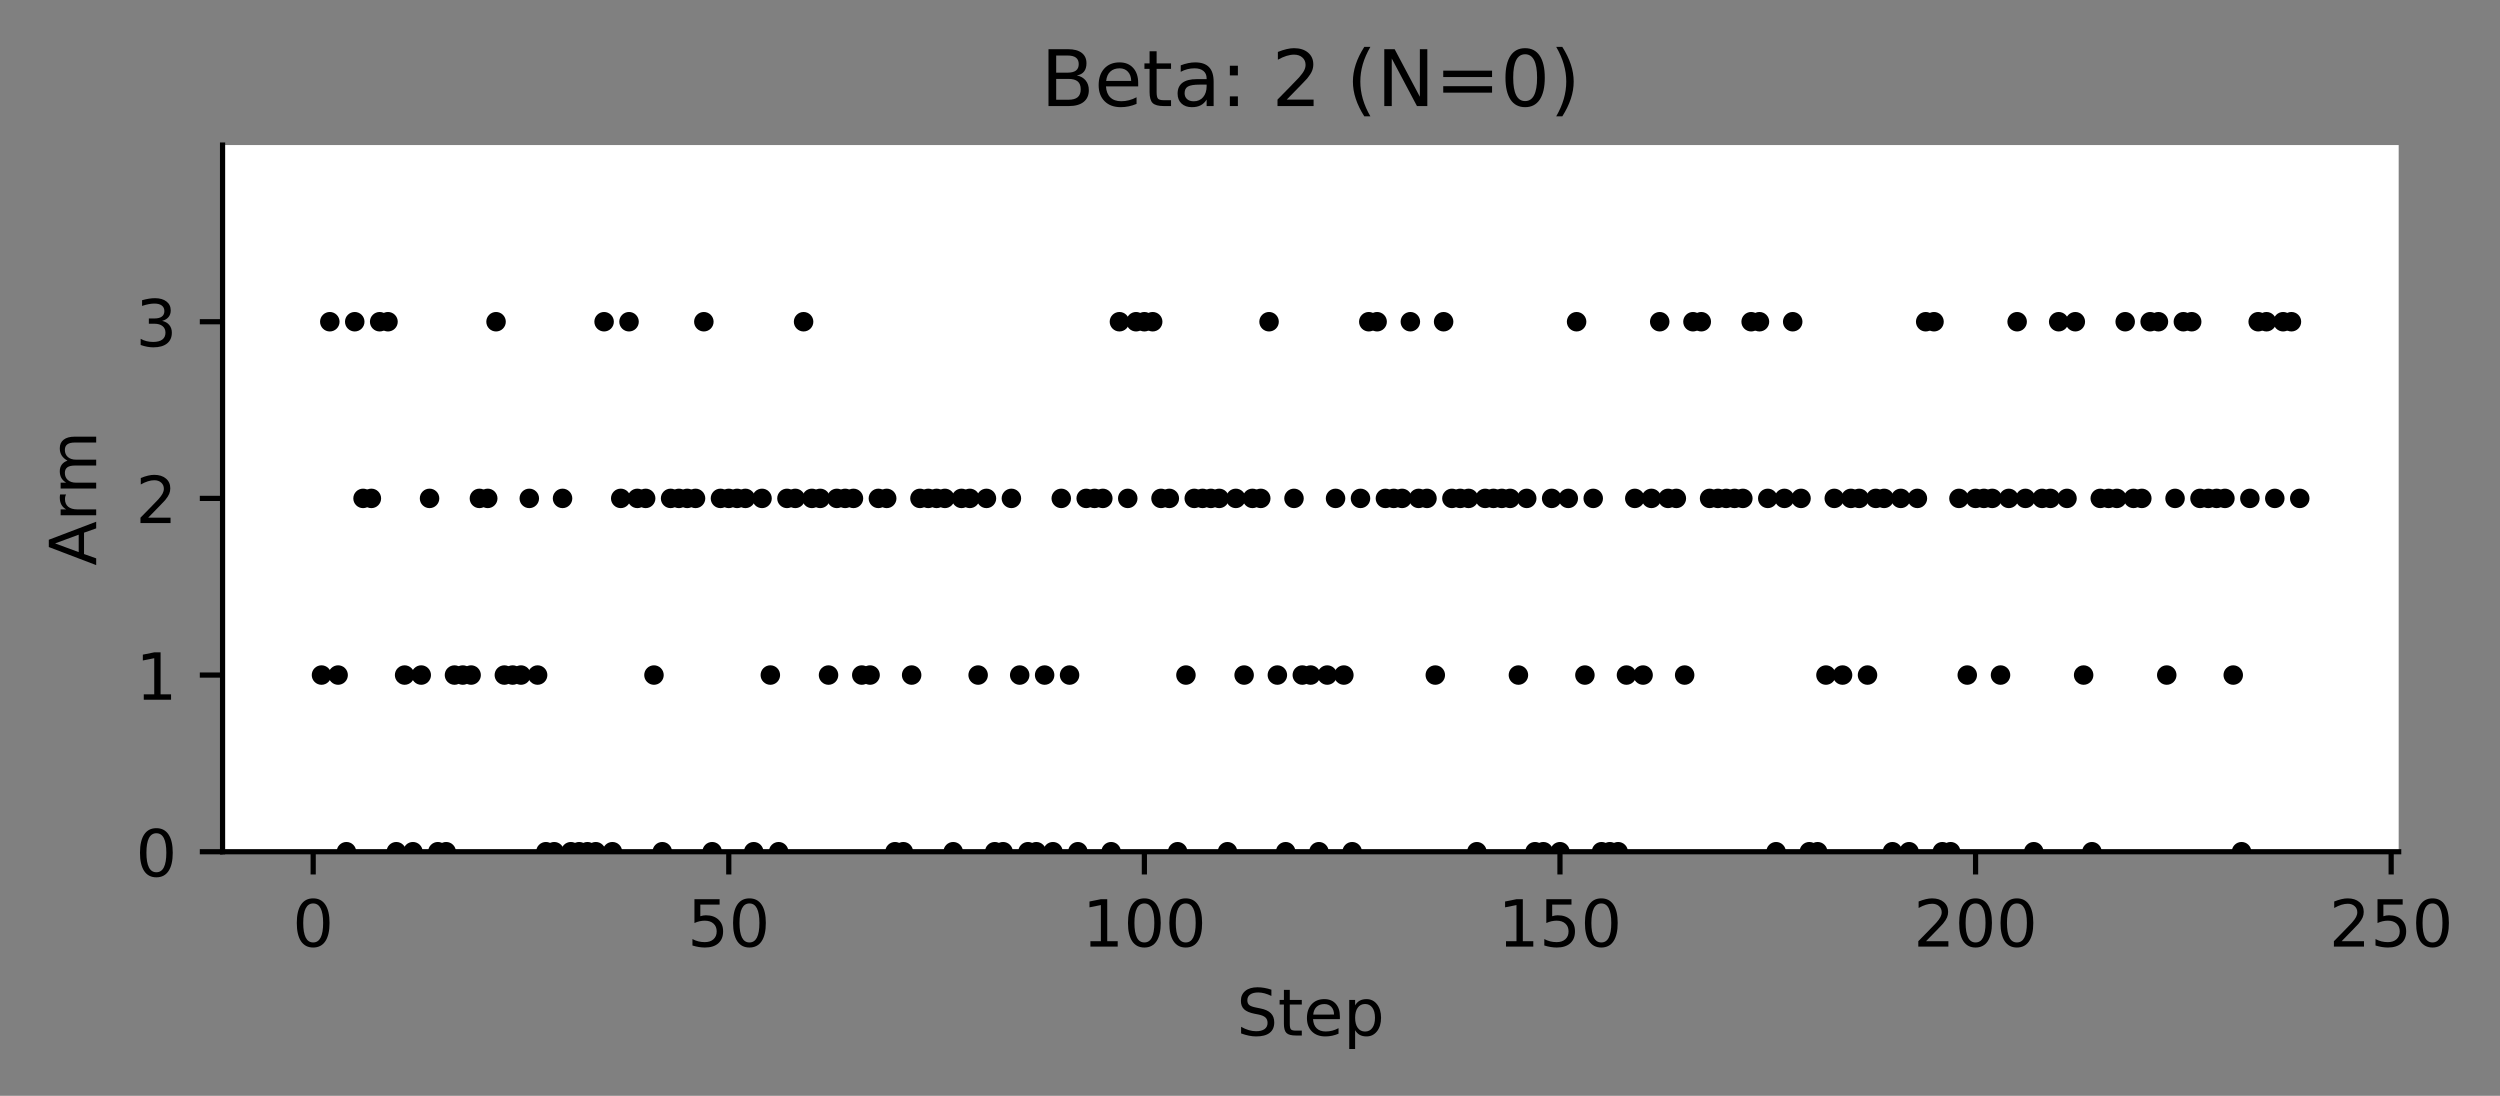 <?xml version="1.0" encoding="utf-8" standalone="no"?>
<!DOCTYPE svg PUBLIC "-//W3C//DTD SVG 1.1//EN"
  "http://www.w3.org/Graphics/SVG/1.1/DTD/svg11.dtd">
<!-- Created with matplotlib (https://matplotlib.org/) -->
<svg height="168.594pt" version="1.1" viewBox="0 0 384.629 168.594" width="384.629pt" xmlns="http://www.w3.org/2000/svg" xmlns:xlink="http://www.w3.org/1999/xlink">
 <rect x="0" y="0" width="384.629" height="168.594" fill="#808080" stroke="none"/>
 <defs>
  <style type="text/css">
*{stroke-linecap:butt;stroke-linejoin:round;}
  </style>
 </defs>
 <g id="figure_1">
  <g id="patch_1">
   <path d="M 0 168.594 
L 384.629 168.594 
L 384.629 0 
L 0 0 
z
" style="fill:none;"/>
  </g>
  <g id="axes_1">
   <g id="patch_2">
    <path d="M 34.241 131.038 
L 369.041 131.038 
L 369.041 22.318 
L 34.241 22.318 
z
" style="fill:#ffffff;"/>
   </g>
   <g id="PathCollection_1">
    <defs>
     <path d="M 0 1 
C 0.265 1 0.52 0.895 0.707 0.707 
C 0.895 0.52 1 0.265 1 0 
C 1 -0.265 0.895 -0.52 0.707 -0.707 
C 0.52 -0.895 0.265 -1 0 -1 
C -0.265 -1 -0.52 -0.895 -0.707 -0.707 
C -0.895 -0.52 -1 -0.265 -1 0 
C -1 0.265 -0.895 0.52 -0.707 0.707 
C -0.52 0.895 -0.265 1 0 1 
z
" id="m8934c2b156" style="stroke:#000000;"/>
    </defs>
    <g clip-path="url(#pa95b6ac031)">
     <use style="stroke:#000000;" x="49.463" xlink:href="#m8934c2b156" y="103.858"/>
     <use style="stroke:#000000;" x="50.741" xlink:href="#m8934c2b156" y="49.498"/>
     <use style="stroke:#000000;" x="52.02" xlink:href="#m8934c2b156" y="103.858"/>
     <use style="stroke:#000000;" x="53.299" xlink:href="#m8934c2b156" y="131.038"/>
     <use style="stroke:#000000;" x="54.578" xlink:href="#m8934c2b156" y="49.498"/>
     <use style="stroke:#000000;" x="55.857" xlink:href="#m8934c2b156" y="76.678"/>
     <use style="stroke:#000000;" x="57.135" xlink:href="#m8934c2b156" y="76.678"/>
     <use style="stroke:#000000;" x="58.414" xlink:href="#m8934c2b156" y="49.498"/>
     <use style="stroke:#000000;" x="59.693" xlink:href="#m8934c2b156" y="49.498"/>
     <use style="stroke:#000000;" x="60.972" xlink:href="#m8934c2b156" y="131.038"/>
     <use style="stroke:#000000;" x="62.251" xlink:href="#m8934c2b156" y="103.858"/>
     <use style="stroke:#000000;" x="63.529" xlink:href="#m8934c2b156" y="131.038"/>
     <use style="stroke:#000000;" x="64.808" xlink:href="#m8934c2b156" y="103.858"/>
     <use style="stroke:#000000;" x="66.087" xlink:href="#m8934c2b156" y="76.678"/>
     <use style="stroke:#000000;" x="67.366" xlink:href="#m8934c2b156" y="131.038"/>
     <use style="stroke:#000000;" x="68.645" xlink:href="#m8934c2b156" y="131.038"/>
     <use style="stroke:#000000;" x="69.924" xlink:href="#m8934c2b156" y="103.858"/>
     <use style="stroke:#000000;" x="71.202" xlink:href="#m8934c2b156" y="103.858"/>
     <use style="stroke:#000000;" x="72.481" xlink:href="#m8934c2b156" y="103.858"/>
     <use style="stroke:#000000;" x="73.76" xlink:href="#m8934c2b156" y="76.678"/>
     <use style="stroke:#000000;" x="75.039" xlink:href="#m8934c2b156" y="76.678"/>
     <use style="stroke:#000000;" x="76.318" xlink:href="#m8934c2b156" y="49.498"/>
     <use style="stroke:#000000;" x="77.596" xlink:href="#m8934c2b156" y="103.858"/>
     <use style="stroke:#000000;" x="78.875" xlink:href="#m8934c2b156" y="103.858"/>
     <use style="stroke:#000000;" x="80.154" xlink:href="#m8934c2b156" y="103.858"/>
     <use style="stroke:#000000;" x="81.433" xlink:href="#m8934c2b156" y="76.678"/>
     <use style="stroke:#000000;" x="82.712" xlink:href="#m8934c2b156" y="103.858"/>
     <use style="stroke:#000000;" x="83.99" xlink:href="#m8934c2b156" y="131.038"/>
     <use style="stroke:#000000;" x="85.269" xlink:href="#m8934c2b156" y="131.038"/>
     <use style="stroke:#000000;" x="86.548" xlink:href="#m8934c2b156" y="76.678"/>
     <use style="stroke:#000000;" x="87.827" xlink:href="#m8934c2b156" y="131.038"/>
     <use style="stroke:#000000;" x="89.106" xlink:href="#m8934c2b156" y="131.038"/>
     <use style="stroke:#000000;" x="90.384" xlink:href="#m8934c2b156" y="131.038"/>
     <use style="stroke:#000000;" x="91.663" xlink:href="#m8934c2b156" y="131.038"/>
     <use style="stroke:#000000;" x="92.942" xlink:href="#m8934c2b156" y="49.498"/>
     <use style="stroke:#000000;" x="94.221" xlink:href="#m8934c2b156" y="131.038"/>
     <use style="stroke:#000000;" x="95.5" xlink:href="#m8934c2b156" y="76.678"/>
     <use style="stroke:#000000;" x="96.778" xlink:href="#m8934c2b156" y="49.498"/>
     <use style="stroke:#000000;" x="98.057" xlink:href="#m8934c2b156" y="76.678"/>
     <use style="stroke:#000000;" x="99.336" xlink:href="#m8934c2b156" y="76.678"/>
     <use style="stroke:#000000;" x="100.615" xlink:href="#m8934c2b156" y="103.858"/>
     <use style="stroke:#000000;" x="101.894" xlink:href="#m8934c2b156" y="131.038"/>
     <use style="stroke:#000000;" x="103.173" xlink:href="#m8934c2b156" y="76.678"/>
     <use style="stroke:#000000;" x="104.451" xlink:href="#m8934c2b156" y="76.678"/>
     <use style="stroke:#000000;" x="105.73" xlink:href="#m8934c2b156" y="76.678"/>
     <use style="stroke:#000000;" x="107.009" xlink:href="#m8934c2b156" y="76.678"/>
     <use style="stroke:#000000;" x="108.288" xlink:href="#m8934c2b156" y="49.498"/>
     <use style="stroke:#000000;" x="109.567" xlink:href="#m8934c2b156" y="131.038"/>
     <use style="stroke:#000000;" x="110.845" xlink:href="#m8934c2b156" y="76.678"/>
     <use style="stroke:#000000;" x="112.124" xlink:href="#m8934c2b156" y="76.678"/>
     <use style="stroke:#000000;" x="113.403" xlink:href="#m8934c2b156" y="76.678"/>
     <use style="stroke:#000000;" x="114.682" xlink:href="#m8934c2b156" y="76.678"/>
     <use style="stroke:#000000;" x="115.961" xlink:href="#m8934c2b156" y="131.038"/>
     <use style="stroke:#000000;" x="117.239" xlink:href="#m8934c2b156" y="76.678"/>
     <use style="stroke:#000000;" x="118.518" xlink:href="#m8934c2b156" y="103.858"/>
     <use style="stroke:#000000;" x="119.797" xlink:href="#m8934c2b156" y="131.038"/>
     <use style="stroke:#000000;" x="121.076" xlink:href="#m8934c2b156" y="76.678"/>
     <use style="stroke:#000000;" x="122.355" xlink:href="#m8934c2b156" y="76.678"/>
     <use style="stroke:#000000;" x="123.633" xlink:href="#m8934c2b156" y="49.498"/>
     <use style="stroke:#000000;" x="124.912" xlink:href="#m8934c2b156" y="76.678"/>
     <use style="stroke:#000000;" x="126.191" xlink:href="#m8934c2b156" y="76.678"/>
     <use style="stroke:#000000;" x="127.47" xlink:href="#m8934c2b156" y="103.858"/>
     <use style="stroke:#000000;" x="128.749" xlink:href="#m8934c2b156" y="76.678"/>
     <use style="stroke:#000000;" x="130.027" xlink:href="#m8934c2b156" y="76.678"/>
     <use style="stroke:#000000;" x="131.306" xlink:href="#m8934c2b156" y="76.678"/>
     <use style="stroke:#000000;" x="132.585" xlink:href="#m8934c2b156" y="103.858"/>
     <use style="stroke:#000000;" x="133.864" xlink:href="#m8934c2b156" y="103.858"/>
     <use style="stroke:#000000;" x="135.143" xlink:href="#m8934c2b156" y="76.678"/>
     <use style="stroke:#000000;" x="136.421" xlink:href="#m8934c2b156" y="76.678"/>
     <use style="stroke:#000000;" x="137.7" xlink:href="#m8934c2b156" y="131.038"/>
     <use style="stroke:#000000;" x="138.979" xlink:href="#m8934c2b156" y="131.038"/>
     <use style="stroke:#000000;" x="140.258" xlink:href="#m8934c2b156" y="103.858"/>
     <use style="stroke:#000000;" x="141.537" xlink:href="#m8934c2b156" y="76.678"/>
     <use style="stroke:#000000;" x="142.816" xlink:href="#m8934c2b156" y="76.678"/>
     <use style="stroke:#000000;" x="144.094" xlink:href="#m8934c2b156" y="76.678"/>
     <use style="stroke:#000000;" x="145.373" xlink:href="#m8934c2b156" y="76.678"/>
     <use style="stroke:#000000;" x="146.652" xlink:href="#m8934c2b156" y="131.038"/>
     <use style="stroke:#000000;" x="147.931" xlink:href="#m8934c2b156" y="76.678"/>
     <use style="stroke:#000000;" x="149.21" xlink:href="#m8934c2b156" y="76.678"/>
     <use style="stroke:#000000;" x="150.488" xlink:href="#m8934c2b156" y="103.858"/>
     <use style="stroke:#000000;" x="151.767" xlink:href="#m8934c2b156" y="76.678"/>
     <use style="stroke:#000000;" x="153.046" xlink:href="#m8934c2b156" y="131.038"/>
     <use style="stroke:#000000;" x="154.325" xlink:href="#m8934c2b156" y="131.038"/>
     <use style="stroke:#000000;" x="155.604" xlink:href="#m8934c2b156" y="76.678"/>
     <use style="stroke:#000000;" x="156.882" xlink:href="#m8934c2b156" y="103.858"/>
     <use style="stroke:#000000;" x="158.161" xlink:href="#m8934c2b156" y="131.038"/>
     <use style="stroke:#000000;" x="159.44" xlink:href="#m8934c2b156" y="131.038"/>
     <use style="stroke:#000000;" x="160.719" xlink:href="#m8934c2b156" y="103.858"/>
     <use style="stroke:#000000;" x="161.998" xlink:href="#m8934c2b156" y="131.038"/>
     <use style="stroke:#000000;" x="163.276" xlink:href="#m8934c2b156" y="76.678"/>
     <use style="stroke:#000000;" x="164.555" xlink:href="#m8934c2b156" y="103.858"/>
     <use style="stroke:#000000;" x="165.834" xlink:href="#m8934c2b156" y="131.038"/>
     <use style="stroke:#000000;" x="167.113" xlink:href="#m8934c2b156" y="76.678"/>
     <use style="stroke:#000000;" x="168.392" xlink:href="#m8934c2b156" y="76.678"/>
     <use style="stroke:#000000;" x="169.67" xlink:href="#m8934c2b156" y="76.678"/>
     <use style="stroke:#000000;" x="170.949" xlink:href="#m8934c2b156" y="131.038"/>
     <use style="stroke:#000000;" x="172.228" xlink:href="#m8934c2b156" y="49.498"/>
     <use style="stroke:#000000;" x="173.507" xlink:href="#m8934c2b156" y="76.678"/>
     <use style="stroke:#000000;" x="174.786" xlink:href="#m8934c2b156" y="49.498"/>
     <use style="stroke:#000000;" x="176.064" xlink:href="#m8934c2b156" y="49.498"/>
     <use style="stroke:#000000;" x="177.343" xlink:href="#m8934c2b156" y="49.498"/>
     <use style="stroke:#000000;" x="178.622" xlink:href="#m8934c2b156" y="76.678"/>
     <use style="stroke:#000000;" x="179.901" xlink:href="#m8934c2b156" y="76.678"/>
     <use style="stroke:#000000;" x="181.18" xlink:href="#m8934c2b156" y="131.038"/>
     <use style="stroke:#000000;" x="182.459" xlink:href="#m8934c2b156" y="103.858"/>
     <use style="stroke:#000000;" x="183.737" xlink:href="#m8934c2b156" y="76.678"/>
     <use style="stroke:#000000;" x="185.016" xlink:href="#m8934c2b156" y="76.678"/>
     <use style="stroke:#000000;" x="186.295" xlink:href="#m8934c2b156" y="76.678"/>
     <use style="stroke:#000000;" x="187.574" xlink:href="#m8934c2b156" y="76.678"/>
     <use style="stroke:#000000;" x="188.853" xlink:href="#m8934c2b156" y="131.038"/>
     <use style="stroke:#000000;" x="190.131" xlink:href="#m8934c2b156" y="76.678"/>
     <use style="stroke:#000000;" x="191.41" xlink:href="#m8934c2b156" y="103.858"/>
     <use style="stroke:#000000;" x="192.689" xlink:href="#m8934c2b156" y="76.678"/>
     <use style="stroke:#000000;" x="193.968" xlink:href="#m8934c2b156" y="76.678"/>
     <use style="stroke:#000000;" x="195.247" xlink:href="#m8934c2b156" y="49.498"/>
     <use style="stroke:#000000;" x="196.525" xlink:href="#m8934c2b156" y="103.858"/>
     <use style="stroke:#000000;" x="197.804" xlink:href="#m8934c2b156" y="131.038"/>
     <use style="stroke:#000000;" x="199.083" xlink:href="#m8934c2b156" y="76.678"/>
     <use style="stroke:#000000;" x="200.362" xlink:href="#m8934c2b156" y="103.858"/>
     <use style="stroke:#000000;" x="201.641" xlink:href="#m8934c2b156" y="103.858"/>
     <use style="stroke:#000000;" x="202.919" xlink:href="#m8934c2b156" y="131.038"/>
     <use style="stroke:#000000;" x="204.198" xlink:href="#m8934c2b156" y="103.858"/>
     <use style="stroke:#000000;" x="205.477" xlink:href="#m8934c2b156" y="76.678"/>
     <use style="stroke:#000000;" x="206.756" xlink:href="#m8934c2b156" y="103.858"/>
     <use style="stroke:#000000;" x="208.035" xlink:href="#m8934c2b156" y="131.038"/>
     <use style="stroke:#000000;" x="209.313" xlink:href="#m8934c2b156" y="76.678"/>
     <use style="stroke:#000000;" x="210.592" xlink:href="#m8934c2b156" y="49.498"/>
     <use style="stroke:#000000;" x="211.871" xlink:href="#m8934c2b156" y="49.498"/>
     <use style="stroke:#000000;" x="213.15" xlink:href="#m8934c2b156" y="76.678"/>
     <use style="stroke:#000000;" x="214.429" xlink:href="#m8934c2b156" y="76.678"/>
     <use style="stroke:#000000;" x="215.707" xlink:href="#m8934c2b156" y="76.678"/>
     <use style="stroke:#000000;" x="216.986" xlink:href="#m8934c2b156" y="49.498"/>
     <use style="stroke:#000000;" x="218.265" xlink:href="#m8934c2b156" y="76.678"/>
     <use style="stroke:#000000;" x="219.544" xlink:href="#m8934c2b156" y="76.678"/>
     <use style="stroke:#000000;" x="220.823" xlink:href="#m8934c2b156" y="103.858"/>
     <use style="stroke:#000000;" x="222.102" xlink:href="#m8934c2b156" y="49.498"/>
     <use style="stroke:#000000;" x="223.38" xlink:href="#m8934c2b156" y="76.678"/>
     <use style="stroke:#000000;" x="224.659" xlink:href="#m8934c2b156" y="76.678"/>
     <use style="stroke:#000000;" x="225.938" xlink:href="#m8934c2b156" y="76.678"/>
     <use style="stroke:#000000;" x="227.217" xlink:href="#m8934c2b156" y="131.038"/>
     <use style="stroke:#000000;" x="228.496" xlink:href="#m8934c2b156" y="76.678"/>
     <use style="stroke:#000000;" x="229.774" xlink:href="#m8934c2b156" y="76.678"/>
     <use style="stroke:#000000;" x="231.053" xlink:href="#m8934c2b156" y="76.678"/>
     <use style="stroke:#000000;" x="232.332" xlink:href="#m8934c2b156" y="76.678"/>
     <use style="stroke:#000000;" x="233.611" xlink:href="#m8934c2b156" y="103.858"/>
     <use style="stroke:#000000;" x="234.89" xlink:href="#m8934c2b156" y="76.678"/>
     <use style="stroke:#000000;" x="236.168" xlink:href="#m8934c2b156" y="131.038"/>
     <use style="stroke:#000000;" x="237.447" xlink:href="#m8934c2b156" y="131.038"/>
     <use style="stroke:#000000;" x="238.726" xlink:href="#m8934c2b156" y="76.678"/>
     <use style="stroke:#000000;" x="240.005" xlink:href="#m8934c2b156" y="131.038"/>
     <use style="stroke:#000000;" x="241.284" xlink:href="#m8934c2b156" y="76.678"/>
     <use style="stroke:#000000;" x="242.562" xlink:href="#m8934c2b156" y="49.498"/>
     <use style="stroke:#000000;" x="243.841" xlink:href="#m8934c2b156" y="103.858"/>
     <use style="stroke:#000000;" x="245.12" xlink:href="#m8934c2b156" y="76.678"/>
     <use style="stroke:#000000;" x="246.399" xlink:href="#m8934c2b156" y="131.038"/>
     <use style="stroke:#000000;" x="247.678" xlink:href="#m8934c2b156" y="131.038"/>
     <use style="stroke:#000000;" x="248.956" xlink:href="#m8934c2b156" y="131.038"/>
     <use style="stroke:#000000;" x="250.235" xlink:href="#m8934c2b156" y="103.858"/>
     <use style="stroke:#000000;" x="251.514" xlink:href="#m8934c2b156" y="76.678"/>
     <use style="stroke:#000000;" x="252.793" xlink:href="#m8934c2b156" y="103.858"/>
     <use style="stroke:#000000;" x="254.072" xlink:href="#m8934c2b156" y="76.678"/>
     <use style="stroke:#000000;" x="255.351" xlink:href="#m8934c2b156" y="49.498"/>
     <use style="stroke:#000000;" x="256.629" xlink:href="#m8934c2b156" y="76.678"/>
     <use style="stroke:#000000;" x="257.908" xlink:href="#m8934c2b156" y="76.678"/>
     <use style="stroke:#000000;" x="259.187" xlink:href="#m8934c2b156" y="103.858"/>
     <use style="stroke:#000000;" x="260.466" xlink:href="#m8934c2b156" y="49.498"/>
     <use style="stroke:#000000;" x="261.745" xlink:href="#m8934c2b156" y="49.498"/>
     <use style="stroke:#000000;" x="263.023" xlink:href="#m8934c2b156" y="76.678"/>
     <use style="stroke:#000000;" x="264.302" xlink:href="#m8934c2b156" y="76.678"/>
     <use style="stroke:#000000;" x="265.581" xlink:href="#m8934c2b156" y="76.678"/>
     <use style="stroke:#000000;" x="266.86" xlink:href="#m8934c2b156" y="76.678"/>
     <use style="stroke:#000000;" x="268.139" xlink:href="#m8934c2b156" y="76.678"/>
     <use style="stroke:#000000;" x="269.417" xlink:href="#m8934c2b156" y="49.498"/>
     <use style="stroke:#000000;" x="270.696" xlink:href="#m8934c2b156" y="49.498"/>
     <use style="stroke:#000000;" x="271.975" xlink:href="#m8934c2b156" y="76.678"/>
     <use style="stroke:#000000;" x="273.254" xlink:href="#m8934c2b156" y="131.038"/>
     <use style="stroke:#000000;" x="274.533" xlink:href="#m8934c2b156" y="76.678"/>
     <use style="stroke:#000000;" x="275.811" xlink:href="#m8934c2b156" y="49.498"/>
     <use style="stroke:#000000;" x="277.09" xlink:href="#m8934c2b156" y="76.678"/>
     <use style="stroke:#000000;" x="278.369" xlink:href="#m8934c2b156" y="131.038"/>
     <use style="stroke:#000000;" x="279.648" xlink:href="#m8934c2b156" y="131.038"/>
     <use style="stroke:#000000;" x="280.927" xlink:href="#m8934c2b156" y="103.858"/>
     <use style="stroke:#000000;" x="282.205" xlink:href="#m8934c2b156" y="76.678"/>
     <use style="stroke:#000000;" x="283.484" xlink:href="#m8934c2b156" y="103.858"/>
     <use style="stroke:#000000;" x="284.763" xlink:href="#m8934c2b156" y="76.678"/>
     <use style="stroke:#000000;" x="286.042" xlink:href="#m8934c2b156" y="76.678"/>
     <use style="stroke:#000000;" x="287.321" xlink:href="#m8934c2b156" y="103.858"/>
     <use style="stroke:#000000;" x="288.599" xlink:href="#m8934c2b156" y="76.678"/>
     <use style="stroke:#000000;" x="289.878" xlink:href="#m8934c2b156" y="76.678"/>
     <use style="stroke:#000000;" x="291.157" xlink:href="#m8934c2b156" y="131.038"/>
     <use style="stroke:#000000;" x="292.436" xlink:href="#m8934c2b156" y="76.678"/>
     <use style="stroke:#000000;" x="293.715" xlink:href="#m8934c2b156" y="131.038"/>
     <use style="stroke:#000000;" x="294.994" xlink:href="#m8934c2b156" y="76.678"/>
     <use style="stroke:#000000;" x="296.272" xlink:href="#m8934c2b156" y="49.498"/>
     <use style="stroke:#000000;" x="297.551" xlink:href="#m8934c2b156" y="49.498"/>
     <use style="stroke:#000000;" x="298.83" xlink:href="#m8934c2b156" y="131.038"/>
     <use style="stroke:#000000;" x="300.109" xlink:href="#m8934c2b156" y="131.038"/>
     <use style="stroke:#000000;" x="301.388" xlink:href="#m8934c2b156" y="76.678"/>
     <use style="stroke:#000000;" x="302.666" xlink:href="#m8934c2b156" y="103.858"/>
     <use style="stroke:#000000;" x="303.945" xlink:href="#m8934c2b156" y="76.678"/>
     <use style="stroke:#000000;" x="305.224" xlink:href="#m8934c2b156" y="76.678"/>
     <use style="stroke:#000000;" x="306.503" xlink:href="#m8934c2b156" y="76.678"/>
     <use style="stroke:#000000;" x="307.782" xlink:href="#m8934c2b156" y="103.858"/>
     <use style="stroke:#000000;" x="309.06" xlink:href="#m8934c2b156" y="76.678"/>
     <use style="stroke:#000000;" x="310.339" xlink:href="#m8934c2b156" y="49.498"/>
     <use style="stroke:#000000;" x="311.618" xlink:href="#m8934c2b156" y="76.678"/>
     <use style="stroke:#000000;" x="312.897" xlink:href="#m8934c2b156" y="131.038"/>
     <use style="stroke:#000000;" x="314.176" xlink:href="#m8934c2b156" y="76.678"/>
     <use style="stroke:#000000;" x="315.454" xlink:href="#m8934c2b156" y="76.678"/>
     <use style="stroke:#000000;" x="316.733" xlink:href="#m8934c2b156" y="49.498"/>
     <use style="stroke:#000000;" x="318.012" xlink:href="#m8934c2b156" y="76.678"/>
     <use style="stroke:#000000;" x="319.291" xlink:href="#m8934c2b156" y="49.498"/>
     <use style="stroke:#000000;" x="320.57" xlink:href="#m8934c2b156" y="103.858"/>
     <use style="stroke:#000000;" x="321.848" xlink:href="#m8934c2b156" y="131.038"/>
     <use style="stroke:#000000;" x="323.127" xlink:href="#m8934c2b156" y="76.678"/>
     <use style="stroke:#000000;" x="324.406" xlink:href="#m8934c2b156" y="76.678"/>
     <use style="stroke:#000000;" x="325.685" xlink:href="#m8934c2b156" y="76.678"/>
     <use style="stroke:#000000;" x="326.964" xlink:href="#m8934c2b156" y="49.498"/>
     <use style="stroke:#000000;" x="328.242" xlink:href="#m8934c2b156" y="76.678"/>
     <use style="stroke:#000000;" x="329.521" xlink:href="#m8934c2b156" y="76.678"/>
     <use style="stroke:#000000;" x="330.8" xlink:href="#m8934c2b156" y="49.498"/>
     <use style="stroke:#000000;" x="332.079" xlink:href="#m8934c2b156" y="49.498"/>
     <use style="stroke:#000000;" x="333.358" xlink:href="#m8934c2b156" y="103.858"/>
     <use style="stroke:#000000;" x="334.637" xlink:href="#m8934c2b156" y="76.678"/>
     <use style="stroke:#000000;" x="335.915" xlink:href="#m8934c2b156" y="49.498"/>
     <use style="stroke:#000000;" x="337.194" xlink:href="#m8934c2b156" y="49.498"/>
     <use style="stroke:#000000;" x="338.473" xlink:href="#m8934c2b156" y="76.678"/>
     <use style="stroke:#000000;" x="339.752" xlink:href="#m8934c2b156" y="76.678"/>
     <use style="stroke:#000000;" x="341.031" xlink:href="#m8934c2b156" y="76.678"/>
     <use style="stroke:#000000;" x="342.309" xlink:href="#m8934c2b156" y="76.678"/>
     <use style="stroke:#000000;" x="343.588" xlink:href="#m8934c2b156" y="103.858"/>
     <use style="stroke:#000000;" x="344.867" xlink:href="#m8934c2b156" y="131.038"/>
     <use style="stroke:#000000;" x="346.146" xlink:href="#m8934c2b156" y="76.678"/>
     <use style="stroke:#000000;" x="347.425" xlink:href="#m8934c2b156" y="49.498"/>
     <use style="stroke:#000000;" x="348.703" xlink:href="#m8934c2b156" y="49.498"/>
     <use style="stroke:#000000;" x="349.982" xlink:href="#m8934c2b156" y="76.678"/>
     <use style="stroke:#000000;" x="351.261" xlink:href="#m8934c2b156" y="49.498"/>
     <use style="stroke:#000000;" x="352.54" xlink:href="#m8934c2b156" y="49.498"/>
     <use style="stroke:#000000;" x="353.819" xlink:href="#m8934c2b156" y="76.678"/>
    </g>
   </g>
   <g id="matplotlib.axis_1">
    <g id="xtick_1">
     <g id="line2d_1">
      <defs>
       <path d="M 0 0 
L 0 3.5 
" id="mcec5bd2e3d" style="stroke:#000000;stroke-width:0.8;"/>
      </defs>
      <g>
       <use style="stroke:#000000;stroke-width:0.8;" x="48.184" xlink:href="#mcec5bd2e3d" y="131.038"/>
      </g>
     </g>
     <g id="text_1">
      <!-- 0 -->
      <defs>
       <path d="M 31.781 66.406 
Q 24.172 66.406 20.328 58.906 
Q 16.5 51.422 16.5 36.375 
Q 16.5 21.391 20.328 13.891 
Q 24.172 6.391 31.781 6.391 
Q 39.453 6.391 43.281 13.891 
Q 47.125 21.391 47.125 36.375 
Q 47.125 51.422 43.281 58.906 
Q 39.453 66.406 31.781 66.406 
z
M 31.781 74.219 
Q 44.047 74.219 50.516 64.516 
Q 56.984 54.828 56.984 36.375 
Q 56.984 17.969 50.516 8.266 
Q 44.047 -1.422 31.781 -1.422 
Q 19.531 -1.422 13.062 8.266 
Q 6.594 17.969 6.594 36.375 
Q 6.594 54.828 13.062 64.516 
Q 19.531 74.219 31.781 74.219 
z
" id="DejaVuSans-48"/>
      </defs>
      <g transform="translate(45.003 145.637)scale(0.1 -0.1)">
       <use xlink:href="#DejaVuSans-48"/>
      </g>
     </g>
    </g>
    <g id="xtick_2">
     <g id="line2d_2">
      <g>
       <use style="stroke:#000000;stroke-width:0.8;" x="112.124" xlink:href="#mcec5bd2e3d" y="131.038"/>
      </g>
     </g>
     <g id="text_2">
      <!-- 50 -->
      <defs>
       <path d="M 10.797 72.906 
L 49.516 72.906 
L 49.516 64.594 
L 19.828 64.594 
L 19.828 46.734 
Q 21.969 47.469 24.109 47.828 
Q 26.266 48.188 28.422 48.188 
Q 40.625 48.188 47.75 41.5 
Q 54.891 34.812 54.891 23.391 
Q 54.891 11.625 47.562 5.094 
Q 40.234 -1.422 26.906 -1.422 
Q 22.312 -1.422 17.547 -0.641 
Q 12.797 0.141 7.719 1.703 
L 7.719 11.625 
Q 12.109 9.234 16.797 8.062 
Q 21.484 6.891 26.703 6.891 
Q 35.156 6.891 40.078 11.328 
Q 45.016 15.766 45.016 23.391 
Q 45.016 31 40.078 35.438 
Q 35.156 39.891 26.703 39.891 
Q 22.75 39.891 18.812 39.016 
Q 14.891 38.141 10.797 36.281 
z
" id="DejaVuSans-53"/>
      </defs>
      <g transform="translate(105.762 145.637)scale(0.1 -0.1)">
       <use xlink:href="#DejaVuSans-53"/>
       <use x="63.623" xlink:href="#DejaVuSans-48"/>
      </g>
     </g>
    </g>
    <g id="xtick_3">
     <g id="line2d_3">
      <g>
       <use style="stroke:#000000;stroke-width:0.8;" x="176.064" xlink:href="#mcec5bd2e3d" y="131.038"/>
      </g>
     </g>
     <g id="text_3">
      <!-- 100 -->
      <defs>
       <path d="M 12.406 8.297 
L 28.516 8.297 
L 28.516 63.922 
L 10.984 60.406 
L 10.984 69.391 
L 28.422 72.906 
L 38.281 72.906 
L 38.281 8.297 
L 54.391 8.297 
L 54.391 0 
L 12.406 0 
z
" id="DejaVuSans-49"/>
      </defs>
      <g transform="translate(166.521 145.637)scale(0.1 -0.1)">
       <use xlink:href="#DejaVuSans-49"/>
       <use x="63.623" xlink:href="#DejaVuSans-48"/>
       <use x="127.246" xlink:href="#DejaVuSans-48"/>
      </g>
     </g>
    </g>
    <g id="xtick_4">
     <g id="line2d_4">
      <g>
       <use style="stroke:#000000;stroke-width:0.8;" x="240.005" xlink:href="#mcec5bd2e3d" y="131.038"/>
      </g>
     </g>
     <g id="text_4">
      <!-- 150 -->
      <g transform="translate(230.461 145.637)scale(0.1 -0.1)">
       <use xlink:href="#DejaVuSans-49"/>
       <use x="63.623" xlink:href="#DejaVuSans-53"/>
       <use x="127.246" xlink:href="#DejaVuSans-48"/>
      </g>
     </g>
    </g>
    <g id="xtick_5">
     <g id="line2d_5">
      <g>
       <use style="stroke:#000000;stroke-width:0.8;" x="303.945" xlink:href="#mcec5bd2e3d" y="131.038"/>
      </g>
     </g>
     <g id="text_5">
      <!-- 200 -->
      <defs>
       <path d="M 19.188 8.297 
L 53.609 8.297 
L 53.609 0 
L 7.328 0 
L 7.328 8.297 
Q 12.938 14.109 22.625 23.891 
Q 32.328 33.688 34.812 36.531 
Q 39.547 41.844 41.422 45.531 
Q 43.312 49.219 43.312 52.781 
Q 43.312 58.594 39.234 62.25 
Q 35.156 65.922 28.609 65.922 
Q 23.969 65.922 18.812 64.312 
Q 13.672 62.703 7.812 59.422 
L 7.812 69.391 
Q 13.766 71.781 18.938 73 
Q 24.125 74.219 28.422 74.219 
Q 39.75 74.219 46.484 68.547 
Q 53.219 62.891 53.219 53.422 
Q 53.219 48.922 51.531 44.891 
Q 49.859 40.875 45.406 35.406 
Q 44.188 33.984 37.641 27.219 
Q 31.109 20.453 19.188 8.297 
z
" id="DejaVuSans-50"/>
      </defs>
      <g transform="translate(294.401 145.637)scale(0.1 -0.1)">
       <use xlink:href="#DejaVuSans-50"/>
       <use x="63.623" xlink:href="#DejaVuSans-48"/>
       <use x="127.246" xlink:href="#DejaVuSans-48"/>
      </g>
     </g>
    </g>
    <g id="xtick_6">
     <g id="line2d_6">
      <g>
       <use style="stroke:#000000;stroke-width:0.8;" x="367.885" xlink:href="#mcec5bd2e3d" y="131.038"/>
      </g>
     </g>
     <g id="text_6">
      <!-- 250 -->
      <g transform="translate(358.342 145.637)scale(0.1 -0.1)">
       <use xlink:href="#DejaVuSans-50"/>
       <use x="63.623" xlink:href="#DejaVuSans-53"/>
       <use x="127.246" xlink:href="#DejaVuSans-48"/>
      </g>
     </g>
    </g>
    <g id="text_7">
     <!-- Step -->
     <defs>
      <path d="M 53.516 70.516 
L 53.516 60.891 
Q 47.906 63.578 42.922 64.891 
Q 37.938 66.219 33.297 66.219 
Q 25.25 66.219 20.875 63.094 
Q 16.5 59.969 16.5 54.203 
Q 16.5 49.359 19.406 46.891 
Q 22.312 44.438 30.422 42.922 
L 36.375 41.703 
Q 47.406 39.594 52.656 34.297 
Q 57.906 29 57.906 20.125 
Q 57.906 9.516 50.797 4.047 
Q 43.703 -1.422 29.984 -1.422 
Q 24.812 -1.422 18.969 -0.25 
Q 13.141 0.922 6.891 3.219 
L 6.891 13.375 
Q 12.891 10.016 18.656 8.297 
Q 24.422 6.594 29.984 6.594 
Q 38.422 6.594 43.016 9.906 
Q 47.609 13.234 47.609 19.391 
Q 47.609 24.75 44.312 27.781 
Q 41.016 30.812 33.5 32.328 
L 27.484 33.5 
Q 16.453 35.688 11.516 40.375 
Q 6.594 45.062 6.594 53.422 
Q 6.594 63.094 13.406 68.656 
Q 20.219 74.219 32.172 74.219 
Q 37.312 74.219 42.625 73.281 
Q 47.953 72.359 53.516 70.516 
z
" id="DejaVuSans-83"/>
      <path d="M 18.312 70.219 
L 18.312 54.688 
L 36.812 54.688 
L 36.812 47.703 
L 18.312 47.703 
L 18.312 18.016 
Q 18.312 11.328 20.141 9.422 
Q 21.969 7.516 27.594 7.516 
L 36.812 7.516 
L 36.812 0 
L 27.594 0 
Q 17.188 0 13.234 3.875 
Q 9.281 7.766 9.281 18.016 
L 9.281 47.703 
L 2.688 47.703 
L 2.688 54.688 
L 9.281 54.688 
L 9.281 70.219 
z
" id="DejaVuSans-116"/>
      <path d="M 56.203 29.594 
L 56.203 25.203 
L 14.891 25.203 
Q 15.484 15.922 20.484 11.062 
Q 25.484 6.203 34.422 6.203 
Q 39.594 6.203 44.453 7.469 
Q 49.312 8.734 54.109 11.281 
L 54.109 2.781 
Q 49.266 0.734 44.188 -0.344 
Q 39.109 -1.422 33.891 -1.422 
Q 20.797 -1.422 13.156 6.188 
Q 5.516 13.812 5.516 26.812 
Q 5.516 40.234 12.766 48.109 
Q 20.016 56 32.328 56 
Q 43.359 56 49.781 48.891 
Q 56.203 41.797 56.203 29.594 
z
M 47.219 32.234 
Q 47.125 39.594 43.094 43.984 
Q 39.062 48.391 32.422 48.391 
Q 24.906 48.391 20.391 44.141 
Q 15.875 39.891 15.188 32.172 
z
" id="DejaVuSans-101"/>
      <path d="M 18.109 8.203 
L 18.109 -20.797 
L 9.078 -20.797 
L 9.078 54.688 
L 18.109 54.688 
L 18.109 46.391 
Q 20.953 51.266 25.266 53.625 
Q 29.594 56 35.594 56 
Q 45.562 56 51.781 48.094 
Q 58.016 40.188 58.016 27.297 
Q 58.016 14.406 51.781 6.484 
Q 45.562 -1.422 35.594 -1.422 
Q 29.594 -1.422 25.266 0.953 
Q 20.953 3.328 18.109 8.203 
z
M 48.688 27.297 
Q 48.688 37.203 44.609 42.844 
Q 40.531 48.484 33.406 48.484 
Q 26.266 48.484 22.188 42.844 
Q 18.109 37.203 18.109 27.297 
Q 18.109 17.391 22.188 11.75 
Q 26.266 6.109 33.406 6.109 
Q 40.531 6.109 44.609 11.75 
Q 48.688 17.391 48.688 27.297 
z
" id="DejaVuSans-112"/>
     </defs>
     <g transform="translate(190.255 159.315)scale(0.1 -0.1)">
      <use xlink:href="#DejaVuSans-83"/>
      <use x="63.477" xlink:href="#DejaVuSans-116"/>
      <use x="102.686" xlink:href="#DejaVuSans-101"/>
      <use x="164.209" xlink:href="#DejaVuSans-112"/>
     </g>
    </g>
   </g>
   <g id="matplotlib.axis_2">
    <g id="ytick_1">
     <g id="line2d_7">
      <defs>
       <path d="M 0 0 
L -3.5 0 
" id="m16817a5f69" style="stroke:#000000;stroke-width:0.8;"/>
      </defs>
      <g>
       <use style="stroke:#000000;stroke-width:0.8;" x="34.241" xlink:href="#m16817a5f69" y="131.038"/>
      </g>
     </g>
     <g id="text_8">
      <!-- 0 -->
      <g transform="translate(20.878 134.837)scale(0.1 -0.1)">
       <use xlink:href="#DejaVuSans-48"/>
      </g>
     </g>
    </g>
    <g id="ytick_2">
     <g id="line2d_8">
      <g>
       <use style="stroke:#000000;stroke-width:0.8;" x="34.241" xlink:href="#m16817a5f69" y="103.858"/>
      </g>
     </g>
     <g id="text_9">
      <!-- 1 -->
      <g transform="translate(20.878 107.657)scale(0.1 -0.1)">
       <use xlink:href="#DejaVuSans-49"/>
      </g>
     </g>
    </g>
    <g id="ytick_3">
     <g id="line2d_9">
      <g>
       <use style="stroke:#000000;stroke-width:0.8;" x="34.241" xlink:href="#m16817a5f69" y="76.678"/>
      </g>
     </g>
     <g id="text_10">
      <!-- 2 -->
      <g transform="translate(20.878 80.477)scale(0.1 -0.1)">
       <use xlink:href="#DejaVuSans-50"/>
      </g>
     </g>
    </g>
    <g id="ytick_4">
     <g id="line2d_10">
      <g>
       <use style="stroke:#000000;stroke-width:0.8;" x="34.241" xlink:href="#m16817a5f69" y="49.498"/>
      </g>
     </g>
     <g id="text_11">
      <!-- 3 -->
      <defs>
       <path d="M 40.578 39.312 
Q 47.656 37.797 51.625 33 
Q 55.609 28.219 55.609 21.188 
Q 55.609 10.406 48.188 4.484 
Q 40.766 -1.422 27.094 -1.422 
Q 22.516 -1.422 17.656 -0.516 
Q 12.797 0.391 7.625 2.203 
L 7.625 11.719 
Q 11.719 9.328 16.594 8.109 
Q 21.484 6.891 26.812 6.891 
Q 36.078 6.891 40.938 10.547 
Q 45.797 14.203 45.797 21.188 
Q 45.797 27.641 41.281 31.266 
Q 36.766 34.906 28.719 34.906 
L 20.219 34.906 
L 20.219 43.016 
L 29.109 43.016 
Q 36.375 43.016 40.234 45.922 
Q 44.094 48.828 44.094 54.297 
Q 44.094 59.906 40.109 62.906 
Q 36.141 65.922 28.719 65.922 
Q 24.656 65.922 20.016 65.031 
Q 15.375 64.156 9.812 62.312 
L 9.812 71.094 
Q 15.438 72.656 20.344 73.438 
Q 25.25 74.219 29.594 74.219 
Q 40.828 74.219 47.359 69.109 
Q 53.906 64.016 53.906 55.328 
Q 53.906 49.266 50.438 45.094 
Q 46.969 40.922 40.578 39.312 
z
" id="DejaVuSans-51"/>
      </defs>
      <g transform="translate(20.878 53.297)scale(0.1 -0.1)">
       <use xlink:href="#DejaVuSans-51"/>
      </g>
     </g>
    </g>
    <g id="text_12">
     <!-- Arm -->
     <defs>
      <path d="M 34.188 63.188 
L 20.797 26.906 
L 47.609 26.906 
z
M 28.609 72.906 
L 39.797 72.906 
L 67.578 0 
L 57.328 0 
L 50.688 18.703 
L 17.828 18.703 
L 11.188 0 
L 0.781 0 
z
" id="DejaVuSans-65"/>
      <path d="M 41.109 46.297 
Q 39.594 47.172 37.812 47.578 
Q 36.031 48 33.891 48 
Q 26.266 48 22.188 43.047 
Q 18.109 38.094 18.109 28.812 
L 18.109 0 
L 9.078 0 
L 9.078 54.688 
L 18.109 54.688 
L 18.109 46.188 
Q 20.953 51.172 25.484 53.578 
Q 30.031 56 36.531 56 
Q 37.453 56 38.578 55.875 
Q 39.703 55.766 41.062 55.516 
z
" id="DejaVuSans-114"/>
      <path d="M 52 44.188 
Q 55.375 50.25 60.062 53.125 
Q 64.75 56 71.094 56 
Q 79.641 56 84.281 50.016 
Q 88.922 44.047 88.922 33.016 
L 88.922 0 
L 79.891 0 
L 79.891 32.719 
Q 79.891 40.578 77.094 44.375 
Q 74.312 48.188 68.609 48.188 
Q 61.625 48.188 57.562 43.547 
Q 53.516 38.922 53.516 30.906 
L 53.516 0 
L 44.484 0 
L 44.484 32.719 
Q 44.484 40.625 41.703 44.406 
Q 38.922 48.188 33.109 48.188 
Q 26.219 48.188 22.156 43.531 
Q 18.109 38.875 18.109 30.906 
L 18.109 0 
L 9.078 0 
L 9.078 54.688 
L 18.109 54.688 
L 18.109 46.188 
Q 21.188 51.219 25.484 53.609 
Q 29.781 56 35.688 56 
Q 41.656 56 45.828 52.969 
Q 50 49.953 52 44.188 
z
" id="DejaVuSans-109"/>
     </defs>
     <g transform="translate(14.798 87.023)rotate(-90)scale(0.1 -0.1)">
      <use xlink:href="#DejaVuSans-65"/>
      <use x="68.408" xlink:href="#DejaVuSans-114"/>
      <use x="109.506" xlink:href="#DejaVuSans-109"/>
     </g>
    </g>
   </g>
   <g id="patch_3">
    <path d="M 34.241 131.038 
L 34.241 22.318 
" style="fill:none;stroke:#000000;stroke-linecap:square;stroke-linejoin:miter;stroke-width:0.8;"/>
   </g>
   <g id="patch_4">
    <path d="M 34.241 131.038 
L 369.041 131.038 
" style="fill:none;stroke:#000000;stroke-linecap:square;stroke-linejoin:miter;stroke-width:0.8;"/>
   </g>
   <g id="text_13">
    <!-- Beta: 2 (N=0) -->
    <defs>
     <path d="M 19.672 34.812 
L 19.672 8.109 
L 35.5 8.109 
Q 43.453 8.109 47.281 11.406 
Q 51.125 14.703 51.125 21.484 
Q 51.125 28.328 47.281 31.562 
Q 43.453 34.812 35.5 34.812 
z
M 19.672 64.797 
L 19.672 42.828 
L 34.281 42.828 
Q 41.5 42.828 45.031 45.531 
Q 48.578 48.25 48.578 53.812 
Q 48.578 59.328 45.031 62.062 
Q 41.5 64.797 34.281 64.797 
z
M 9.812 72.906 
L 35.016 72.906 
Q 46.297 72.906 52.391 68.219 
Q 58.5 63.531 58.5 54.891 
Q 58.5 48.188 55.375 44.234 
Q 52.25 40.281 46.188 39.312 
Q 53.469 37.75 57.5 32.781 
Q 61.531 27.828 61.531 20.406 
Q 61.531 10.641 54.891 5.312 
Q 48.25 0 35.984 0 
L 9.812 0 
z
" id="DejaVuSans-66"/>
     <path d="M 34.281 27.484 
Q 23.391 27.484 19.188 25 
Q 14.984 22.516 14.984 16.5 
Q 14.984 11.719 18.141 8.906 
Q 21.297 6.109 26.703 6.109 
Q 34.188 6.109 38.703 11.406 
Q 43.219 16.703 43.219 25.484 
L 43.219 27.484 
z
M 52.203 31.203 
L 52.203 0 
L 43.219 0 
L 43.219 8.297 
Q 40.141 3.328 35.547 0.953 
Q 30.953 -1.422 24.312 -1.422 
Q 15.922 -1.422 10.953 3.297 
Q 6 8.016 6 15.922 
Q 6 25.141 12.172 29.828 
Q 18.359 34.516 30.609 34.516 
L 43.219 34.516 
L 43.219 35.406 
Q 43.219 41.609 39.141 45 
Q 35.062 48.391 27.688 48.391 
Q 23 48.391 18.547 47.266 
Q 14.109 46.141 10.016 43.891 
L 10.016 52.203 
Q 14.938 54.109 19.578 55.047 
Q 24.219 56 28.609 56 
Q 40.484 56 46.344 49.844 
Q 52.203 43.703 52.203 31.203 
z
" id="DejaVuSans-97"/>
     <path d="M 11.719 12.406 
L 22.016 12.406 
L 22.016 0 
L 11.719 0 
z
M 11.719 51.703 
L 22.016 51.703 
L 22.016 39.312 
L 11.719 39.312 
z
" id="DejaVuSans-58"/>
     <path id="DejaVuSans-32"/>
     <path d="M 31 75.875 
Q 24.469 64.656 21.281 53.656 
Q 18.109 42.672 18.109 31.391 
Q 18.109 20.125 21.312 9.062 
Q 24.516 -2 31 -13.188 
L 23.188 -13.188 
Q 15.875 -1.703 12.234 9.375 
Q 8.594 20.453 8.594 31.391 
Q 8.594 42.281 12.203 53.312 
Q 15.828 64.359 23.188 75.875 
z
" id="DejaVuSans-40"/>
     <path d="M 9.812 72.906 
L 23.094 72.906 
L 55.422 11.922 
L 55.422 72.906 
L 64.984 72.906 
L 64.984 0 
L 51.703 0 
L 19.391 60.984 
L 19.391 0 
L 9.812 0 
z
" id="DejaVuSans-78"/>
     <path d="M 10.594 45.406 
L 73.188 45.406 
L 73.188 37.203 
L 10.594 37.203 
z
M 10.594 25.484 
L 73.188 25.484 
L 73.188 17.188 
L 10.594 17.188 
z
" id="DejaVuSans-61"/>
     <path d="M 8.016 75.875 
L 15.828 75.875 
Q 23.141 64.359 26.781 53.312 
Q 30.422 42.281 30.422 31.391 
Q 30.422 20.453 26.781 9.375 
Q 23.141 -1.703 15.828 -13.188 
L 8.016 -13.188 
Q 14.5 -2 17.703 9.062 
Q 20.906 20.125 20.906 31.391 
Q 20.906 42.672 17.703 53.656 
Q 14.5 64.656 8.016 75.875 
z
" id="DejaVuSans-41"/>
    </defs>
    <g transform="translate(160.135 16.318)scale(0.12 -0.12)">
     <use xlink:href="#DejaVuSans-66"/>
     <use x="68.604" xlink:href="#DejaVuSans-101"/>
     <use x="130.127" xlink:href="#DejaVuSans-116"/>
     <use x="169.336" xlink:href="#DejaVuSans-97"/>
     <use x="230.615" xlink:href="#DejaVuSans-58"/>
     <use x="264.307" xlink:href="#DejaVuSans-32"/>
     <use x="296.094" xlink:href="#DejaVuSans-50"/>
     <use x="359.717" xlink:href="#DejaVuSans-32"/>
     <use x="391.504" xlink:href="#DejaVuSans-40"/>
     <use x="430.518" xlink:href="#DejaVuSans-78"/>
     <use x="505.322" xlink:href="#DejaVuSans-61"/>
     <use x="589.111" xlink:href="#DejaVuSans-48"/>
     <use x="652.734" xlink:href="#DejaVuSans-41"/>
    </g>
   </g>
  </g>
 </g>
 <defs>
  <clipPath id="pa95b6ac031">
   <rect height="108.72" width="334.8" x="34.241" y="22.318"/>
  </clipPath>
 </defs>
</svg>
